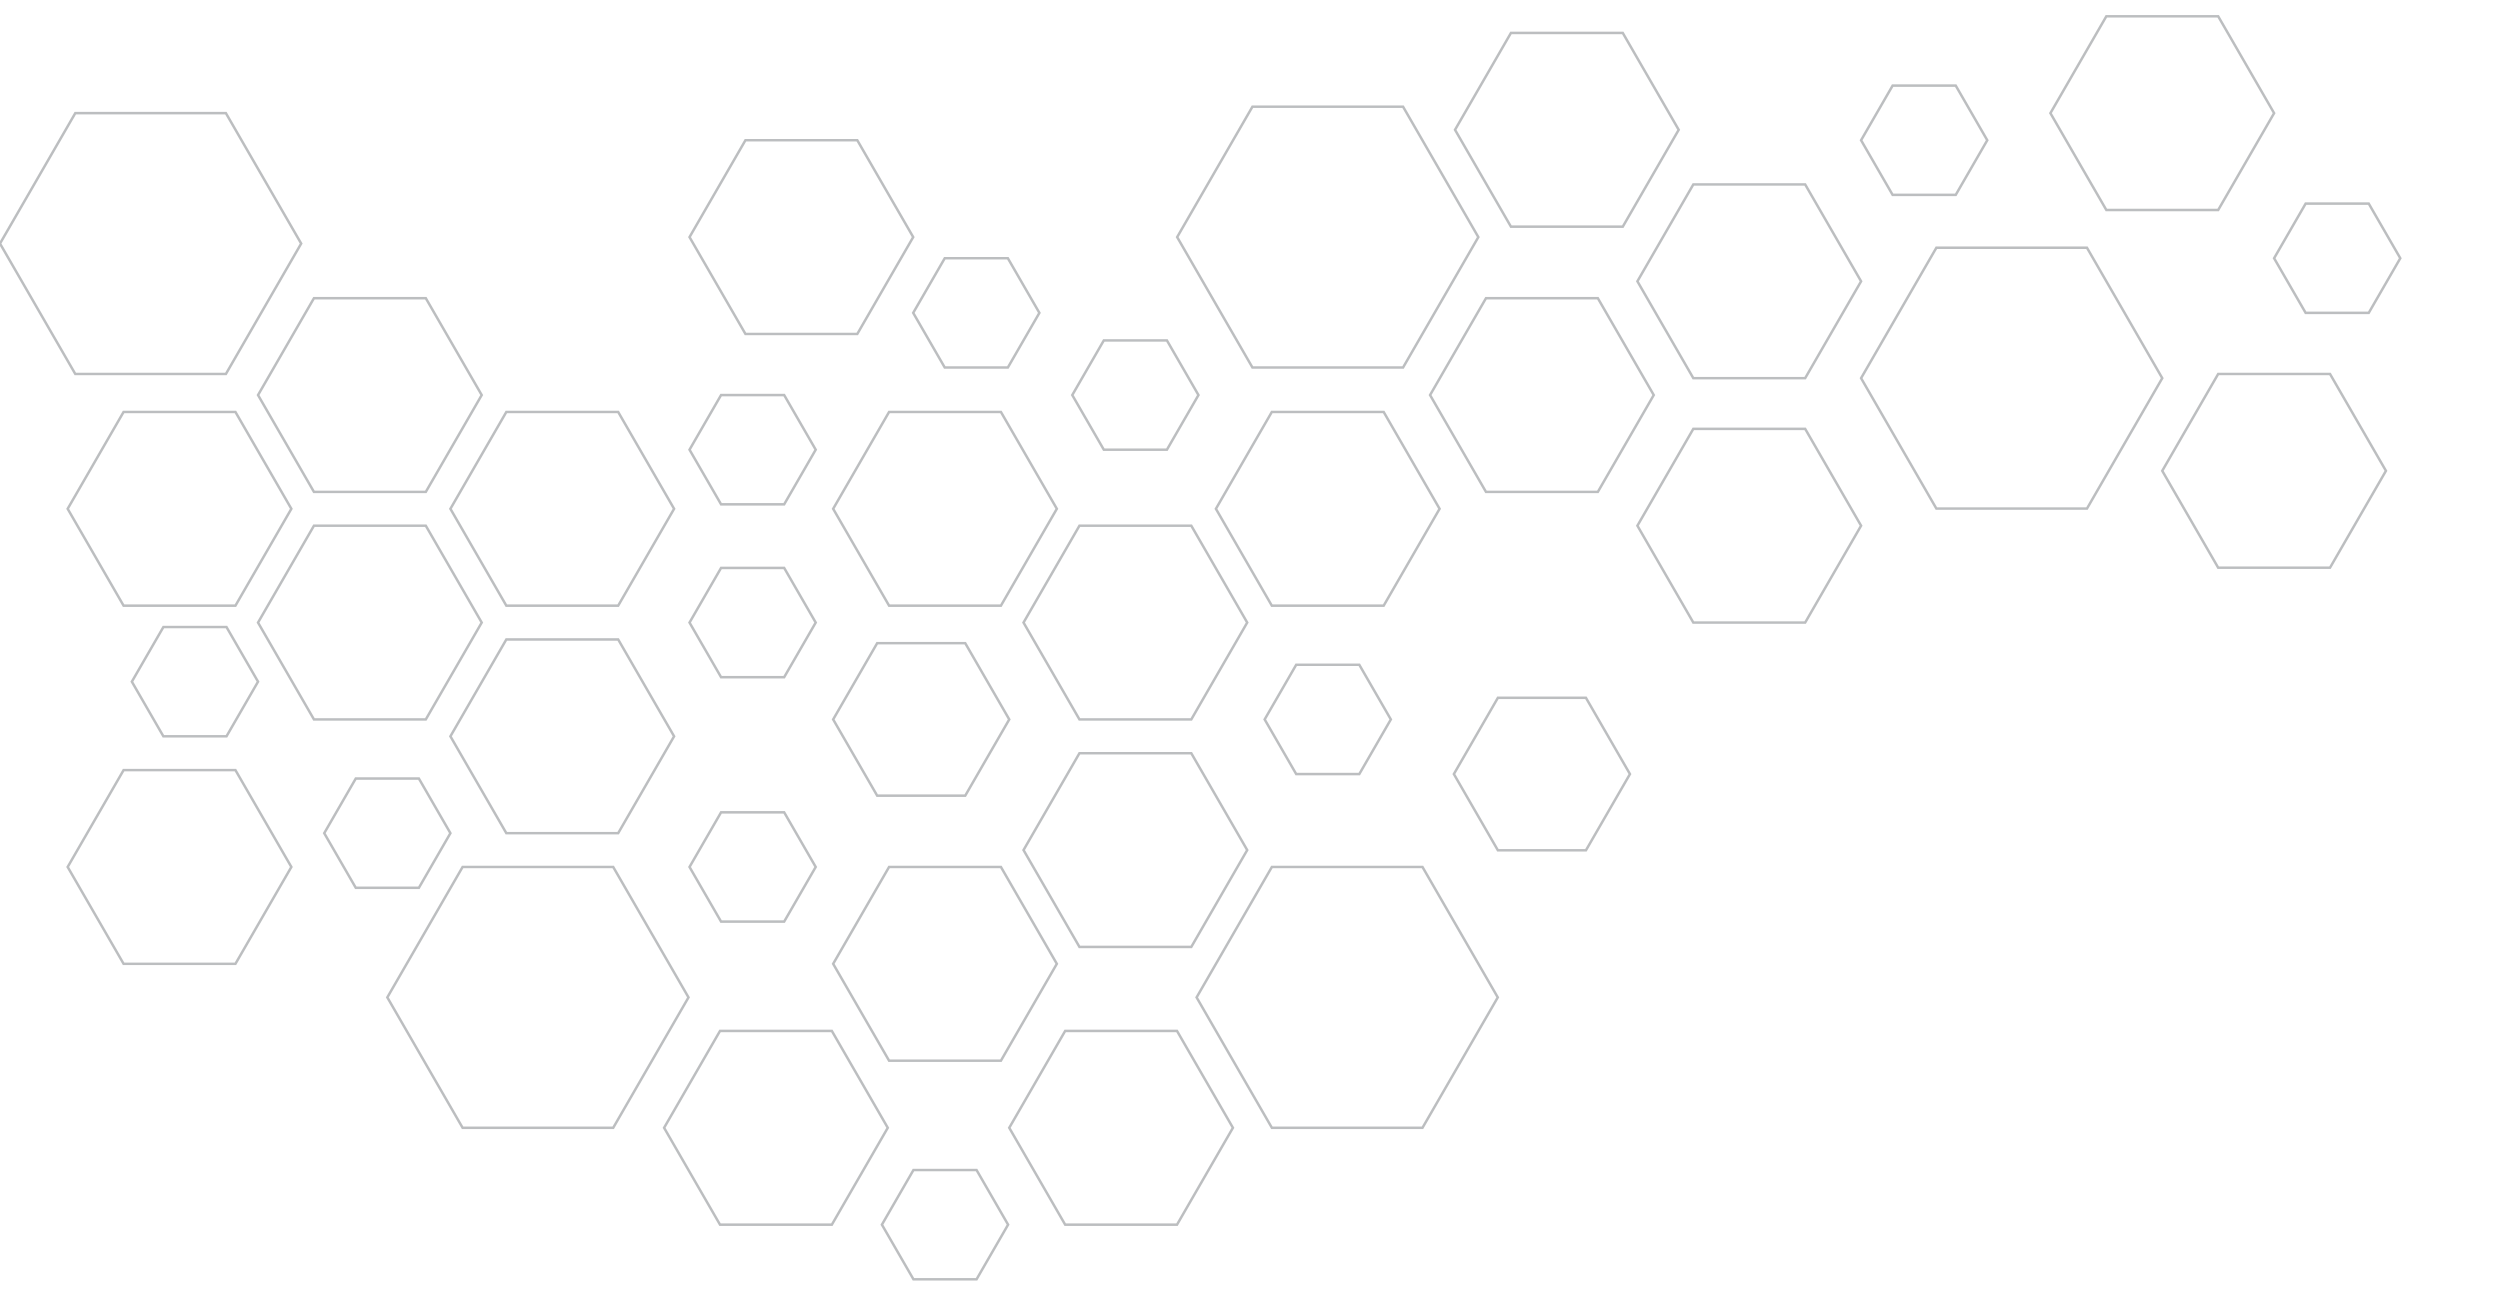 <?xml version="1.0" encoding="utf-8"?>
<!-- Generator: Adobe Illustrator 14.0.0, SVG Export Plug-In . SVG Version: 6.00 Build 43363)  -->
<!DOCTYPE svg PUBLIC "-//W3C//DTD SVG 1.1//EN" "http://www.w3.org/Graphics/SVG/1.1/DTD/svg11.dtd">
<svg version="1.1" xmlns="http://www.w3.org/2000/svg" xmlns:xlink="http://www.w3.org/1999/xlink" x="0px" y="0px" width="1000px"
	 height="522.052px" viewBox="0 0 1000 522.052" enable-background="new 0 0 1000 522.052" xml:space="preserve">
<g id="_x31_0_x__x_10" display="none">
	<g display="inline">
		<polygon fill="#FFFFFF" stroke="#000000" points="527.612,-145.651 555.222,-193.475 527.612,-241.297 472.39,-241.297 
			444.778,-193.475 472.39,-145.651 		"/>
		<polygon fill="#FFFFFF" stroke="#000000" points="560.39,-95.151 615.612,-95.151 643.222,-142.975 615.612,-190.797 
			560.39,-190.797 532.78,-142.975 		"/>
		<polygon fill="#FFFFFF" stroke="#000000" points="648.39,-44.651 703.612,-44.651 731.222,-92.475 703.612,-140.297 
			648.39,-140.297 620.78,-92.475 		"/>
		<polygon fill="#FFFFFF" stroke="#000000" points="736.39,5.849 791.612,5.849 819.222,-41.975 791.612,-89.797 736.39,-89.797 
			708.78,-41.975 		"/>
		<polygon fill="#FFFFFF" stroke="#000000" points="824.39,56.349 879.612,56.349 907.222,8.525 879.612,-39.297 824.39,-39.297 
			796.78,8.525 		"/>
		<polygon fill="#FFFFFF" stroke="#000000" points="912.39,106.849 967.612,106.849 995.222,59.025 967.612,11.203 912.39,11.203 
			884.78,59.025 		"/>
		<polygon fill="#FFFFFF" stroke="#000000" points="1000.39,157.349 1055.612,157.349 1083.222,109.525 1055.612,61.703 
			1000.39,61.703 972.78,109.525 		"/>
		<polygon fill="#FFFFFF" stroke="#000000" points="1088.39,207.849 1143.612,207.849 1171.222,160.025 1143.612,112.203 
			1088.39,112.203 1060.78,160.025 		"/>
		<polygon fill="#FFFFFF" stroke="#000000" points="1176.39,258.349 1231.612,258.349 1259.222,210.524 1231.612,162.702 
			1176.39,162.702 1148.78,210.524 		"/>
		<polygon fill="#FFFFFF" stroke="#000000" points="1319.612,213.202 1264.39,213.202 1236.78,261.024 1264.39,308.849 
			1319.612,308.849 1347.222,261.024 		"/>
		<polygon fill="#FFFFFF" stroke="#000000" points="439.61,-95.151 467.222,-142.975 439.61,-190.797 384.39,-190.797 
			356.778,-142.975 384.39,-95.151 		"/>
		<polygon fill="#FFFFFF" stroke="#000000" points="472.39,-140.297 444.778,-92.475 472.39,-44.651 527.612,-44.651 
			555.222,-92.475 527.612,-140.297 		"/>
		<polygon fill="#FFFFFF" stroke="#000000" points="560.39,-89.797 532.78,-41.975 560.39,5.849 615.612,5.849 643.222,-41.975 
			615.612,-89.797 		"/>
		<polygon fill="#FFFFFF" stroke="#000000" points="648.39,-39.297 620.78,8.525 648.39,56.349 703.612,56.349 731.222,8.525 
			703.612,-39.297 		"/>
		<polygon fill="#FFFFFF" stroke="#000000" points="736.39,11.203 708.78,59.025 736.39,106.849 791.612,106.849 819.222,59.025 
			791.612,11.203 		"/>
		<polygon fill="#FFFFFF" stroke="#000000" points="824.39,61.703 796.78,109.525 824.39,157.349 879.612,157.349 907.222,109.525 
			879.612,61.703 		"/>
		<polygon fill="#FFFFFF" stroke="#000000" points="912.39,112.203 884.78,160.025 912.39,207.849 967.612,207.849 995.222,160.025 
			967.612,112.203 		"/>
		<polygon fill="#FFFFFF" stroke="#000000" points="1055.612,258.349 1083.222,210.524 1055.612,162.702 1000.39,162.702 
			972.78,210.524 1000.39,258.349 		"/>
		<polygon fill="#FFFFFF" stroke="#000000" points="1143.612,308.849 1171.222,261.024 1143.612,213.202 1088.39,213.202 
			1060.78,261.024 1088.39,308.849 		"/>
		<polygon fill="#FFFFFF" stroke="#000000" points="1176.39,263.702 1148.78,311.524 1176.39,359.349 1231.612,359.349 
			1259.222,311.524 1231.612,263.702 		"/>
		<polygon fill="#FFFFFF" stroke="#000000" points="351.61,-44.651 379.222,-92.475 351.61,-140.297 296.39,-140.297 
			268.778,-92.475 296.39,-44.651 		"/>
		<polygon fill="#FFFFFF" stroke="#000000" points="384.39,-89.797 356.778,-41.975 384.39,5.849 439.61,5.849 467.222,-41.975 
			439.61,-89.797 		"/>
		<polygon fill="#FFFFFF" stroke="#000000" points="472.39,-39.297 444.778,8.525 472.39,56.349 527.612,56.349 555.222,8.525 
			527.612,-39.297 		"/>
		<polygon fill="#FFFFFF" stroke="#000000" points="560.39,11.203 532.78,59.025 560.39,106.849 615.612,106.849 643.222,59.025 
			615.612,11.203 		"/>
		<polygon fill="#FFFFFF" stroke="#000000" points="648.39,61.703 620.78,109.525 648.39,157.349 703.612,157.349 731.222,109.525 
			703.612,61.703 		"/>
		<polygon fill="#FFFFFF" stroke="#000000" points="736.39,112.203 708.78,160.025 736.39,207.849 791.612,207.849 819.222,160.025 
			791.612,112.203 		"/>
		<polygon fill="#FFFFFF" stroke="#000000" points="879.612,258.349 907.222,210.524 879.612,162.702 824.39,162.702 
			796.78,210.524 824.39,258.349 		"/>
		<polygon fill="#FFFFFF" stroke="#000000" points="967.612,308.849 995.222,261.024 967.612,213.202 912.39,213.202 
			884.78,261.024 912.39,308.849 		"/>
		<polygon fill="#FFFFFF" stroke="#000000" points="1055.612,359.349 1083.222,311.524 1055.612,263.702 1000.39,263.702 
			972.78,311.524 1000.39,359.349 		"/>
		<polygon fill="#FFFFFF" stroke="#000000" points="1088.39,314.202 1060.78,362.024 1088.39,409.849 1143.612,409.849 
			1171.222,362.024 1143.612,314.202 		"/>
		<polygon fill="#FFFFFF" stroke="#000000" points="263.61,5.849 291.222,-41.975 263.61,-89.797 208.39,-89.797 180.778,-41.975 
			208.39,5.849 		"/>
		<polygon fill="#FFFFFF" stroke="#000000" points="296.39,-39.297 268.778,8.525 296.39,56.349 351.61,56.349 379.222,8.525 
			351.61,-39.297 		"/>
		<polygon fill="#FFFFFF" stroke="#000000" points="384.39,11.203 356.778,59.025 384.39,106.849 439.61,106.849 467.222,59.025 
			439.61,11.203 		"/>
		<polygon fill="#FFFFFF" stroke="#000000" points="472.39,61.703 444.778,109.525 472.39,157.349 527.612,157.349 555.222,109.525 
			527.612,61.703 		"/>
		<polygon fill="#FFFFFF" stroke="#000000" points="560.39,112.203 532.78,160.025 560.39,207.849 615.612,207.849 643.222,160.025 
			615.612,112.203 		"/>
		<polygon fill="#FFFFFF" stroke="#000000" points="703.612,258.349 731.222,210.524 703.612,162.702 648.39,162.702 
			620.78,210.524 648.39,258.349 		"/>
		<polygon fill="#FFFFFF" stroke="#000000" points="791.612,308.849 819.222,261.024 791.612,213.202 736.39,213.202 
			708.78,261.024 736.39,308.849 		"/>
		<polygon fill="#FFFFFF" stroke="#000000" points="879.612,359.349 907.222,311.524 879.612,263.702 824.39,263.702 
			796.78,311.524 824.39,359.349 		"/>
		<polygon fill="#FFFFFF" stroke="#000000" points="967.612,409.849 995.222,362.024 967.612,314.202 912.39,314.202 
			884.78,362.024 912.39,409.849 		"/>
		<polygon fill="#FFFFFF" stroke="#000000" points="1000.39,364.702 972.78,412.524 1000.39,460.349 1055.612,460.349 
			1083.222,412.524 1055.612,364.702 		"/>
		<polygon fill="#FFFFFF" stroke="#000000" points="175.61,56.349 203.222,8.525 175.61,-39.297 120.39,-39.297 92.778,8.525 
			120.39,56.349 		"/>
		<polygon fill="#FFFFFF" stroke="#000000" points="208.39,11.203 180.778,59.025 208.39,106.849 263.61,106.849 291.222,59.025 
			263.61,11.203 		"/>
		<polygon fill="#FFFFFF" stroke="#000000" points="296.39,61.703 268.778,109.525 296.39,157.349 351.61,157.349 379.222,109.525 
			351.61,61.703 		"/>
		<polygon fill="#FFFFFF" stroke="#000000" points="384.39,112.203 356.778,160.025 384.39,207.849 439.61,207.849 467.222,160.025 
			439.61,112.203 		"/>
		<polygon fill="#FFFFFF" stroke="#000000" points="527.612,258.349 555.222,210.524 527.612,162.702 472.39,162.702 
			444.778,210.524 472.39,258.349 		"/>
		<polygon fill="#FFFFFF" stroke="#000000" points="615.612,308.849 643.222,261.024 615.612,213.202 560.39,213.202 
			532.78,261.024 560.39,308.849 		"/>
		<polygon fill="#FFFFFF" stroke="#000000" points="703.612,359.349 731.222,311.524 703.612,263.702 648.39,263.702 
			620.78,311.524 648.39,359.349 		"/>
		<polygon fill="#FFFFFF" stroke="#000000" points="791.612,409.849 819.222,362.024 791.612,314.202 736.39,314.202 
			708.78,362.024 736.39,409.849 		"/>
		<polygon fill="#FFFFFF" stroke="#000000" points="879.612,460.349 907.222,412.524 879.612,364.702 824.39,364.702 
			796.78,412.524 824.39,460.349 		"/>
		<polygon fill="#FFFFFF" stroke="#000000" points="912.39,415.202 884.78,463.024 912.39,510.849 967.612,510.849 995.222,463.024 
			967.612,415.202 		"/>
		<polygon fill="#FFFFFF" stroke="#000000" points="87.61,106.849 115.222,59.025 87.61,11.203 32.389,11.203 4.779,59.025 
			32.389,106.849 		"/>
		<polygon fill="#FFFFFF" stroke="#000000" points="120.39,61.703 92.778,109.525 120.39,157.349 175.61,157.349 203.222,109.525 
			175.61,61.703 		"/>
		<polygon fill="#FFFFFF" stroke="#000000" points="208.39,112.203 180.778,160.025 208.39,207.849 263.61,207.849 291.222,160.025 
			263.61,112.203 		"/>
		<polygon fill="#FFFFFF" stroke="#000000" points="296.39,162.702 268.778,210.524 296.39,258.349 351.61,258.349 379.222,210.524 
			351.61,162.702 		"/>
		<polygon fill="#FFFFFF" stroke="#000000" points="384.39,213.202 356.778,261.024 384.39,308.849 439.61,308.849 467.222,261.024 
			439.61,213.202 		"/>
		<polygon fill="#FFFFFF" stroke="#000000" points="527.612,359.349 555.222,311.524 527.612,263.702 472.39,263.702 
			444.778,311.524 472.39,359.349 		"/>
		<polygon fill="#FFFFFF" stroke="#000000" points="615.612,409.849 643.222,362.024 615.612,314.202 560.39,314.202 
			532.78,362.024 560.39,409.849 		"/>
		<polygon fill="#FFFFFF" stroke="#000000" points="703.612,460.349 731.222,412.524 703.612,364.702 648.39,364.702 
			620.78,412.524 648.39,460.349 		"/>
		<polygon fill="#FFFFFF" stroke="#000000" points="791.612,510.849 819.222,463.024 791.612,415.202 736.39,415.202 
			708.78,463.024 736.39,510.849 		"/>
		<polygon fill="#FFFFFF" stroke="#000000" points="824.39,465.702 796.78,513.524 824.39,561.349 879.612,561.349 907.222,513.524 
			879.612,465.702 		"/>
		<polygon fill="#FFFFFF" stroke="#000000" points="-0.389,157.349 27.221,109.525 -0.389,61.703 -55.611,61.703 -83.221,109.525 
			-55.611,157.349 		"/>
		<polygon fill="#FFFFFF" stroke="#000000" points="32.389,112.203 4.779,160.025 32.389,207.849 87.61,207.849 115.222,160.025 
			87.61,112.203 		"/>
		<polygon fill="#FFFFFF" stroke="#000000" points="120.39,162.702 92.778,210.524 120.39,258.349 175.61,258.349 203.222,210.524 
			175.61,162.702 		"/>
		<polygon fill="#FFFFFF" stroke="#000000" points="208.39,213.202 180.778,261.024 208.39,308.849 263.61,308.849 291.222,261.024 
			263.61,213.202 		"/>
		<polygon fill="#FFFFFF" stroke="#000000" points="351.61,359.349 379.222,311.524 351.61,263.702 296.39,263.702 268.778,311.524 
			296.39,359.349 		"/>
		<polygon fill="#FFFFFF" stroke="#000000" points="439.61,409.849 467.222,362.024 439.61,314.202 384.39,314.202 356.778,362.024 
			384.39,409.849 		"/>
		<polygon fill="#FFFFFF" stroke="#000000" points="527.612,460.349 555.222,412.524 527.612,364.702 472.39,364.702 
			444.778,412.524 472.39,460.349 		"/>
		<polygon fill="#FFFFFF" stroke="#000000" points="615.612,510.849 643.222,463.024 615.612,415.202 560.39,415.202 
			532.78,463.024 560.39,510.849 		"/>
		<polygon fill="#FFFFFF" stroke="#000000" points="703.612,561.349 731.222,513.524 703.612,465.702 648.39,465.702 
			620.78,513.524 648.39,561.349 		"/>
		<polygon fill="#FFFFFF" stroke="#000000" points="736.39,516.202 708.78,564.024 736.39,611.849 791.612,611.849 819.222,564.024 
			791.612,516.202 		"/>
		<polygon fill="#FFFFFF" stroke="#000000" points="-88.389,207.849 -60.779,160.025 -88.389,112.203 -143.611,112.203 
			-171.221,160.025 -143.611,207.849 		"/>
		<polygon fill="#FFFFFF" stroke="#000000" points="-55.611,162.702 -83.221,210.524 -55.611,258.349 -0.389,258.349 
			27.221,210.524 -0.389,162.702 		"/>
		<polygon fill="#FFFFFF" stroke="#000000" points="32.389,213.202 4.779,261.024 32.389,308.849 87.61,308.849 115.222,261.024 
			87.61,213.202 		"/>
		<polygon fill="#FFFFFF" stroke="#000000" points="175.61,359.349 203.222,311.524 175.61,263.702 120.39,263.702 92.778,311.524 
			120.39,359.349 		"/>
		<polygon fill="#FFFFFF" stroke="#000000" points="263.61,409.849 291.222,362.024 263.61,314.202 208.39,314.202 180.778,362.024 
			208.39,409.849 		"/>
		<polygon fill="#FFFFFF" stroke="#000000" points="351.61,460.349 379.222,412.524 351.61,364.702 296.39,364.702 268.778,412.524 
			296.39,460.349 		"/>
		<polygon fill="#FFFFFF" stroke="#000000" points="439.61,510.849 467.222,463.024 439.61,415.202 384.39,415.202 356.778,463.024 
			384.39,510.849 		"/>
		<polygon fill="#FFFFFF" stroke="#000000" points="527.612,561.349 555.222,513.524 527.612,465.702 472.39,465.702 
			444.778,513.524 472.39,561.349 		"/>
		<polygon fill="#FFFFFF" stroke="#000000" points="615.612,611.849 643.222,564.024 615.612,516.202 560.39,516.202 
			532.78,564.024 560.39,611.849 		"/>
		<polygon fill="#FFFFFF" stroke="#000000" points="648.39,566.702 620.78,614.524 648.39,662.349 703.612,662.349 731.222,614.524 
			703.612,566.702 		"/>
		<polygon fill="#FFFFFF" stroke="#000000" points="-176.389,258.349 -148.779,210.524 -176.389,162.702 -231.611,162.702 
			-259.221,210.524 -231.611,258.349 		"/>
		<polygon fill="#FFFFFF" stroke="#000000" points="-143.611,213.202 -171.221,261.024 -143.611,308.849 -88.389,308.849 
			-60.779,261.024 -88.389,213.202 		"/>
		<polygon fill="#FFFFFF" stroke="#000000" points="-0.389,359.349 27.221,311.524 -0.389,263.702 -55.611,263.702 -83.221,311.524 
			-55.611,359.349 		"/>
		<polygon fill="#FFFFFF" stroke="#000000" points="87.61,409.849 115.222,362.024 87.61,314.202 32.389,314.202 4.779,362.024 
			32.389,409.849 		"/>
		<polygon fill="#FFFFFF" stroke="#000000" points="175.61,460.349 203.222,412.524 175.61,364.702 120.39,364.702 92.778,412.524 
			120.39,460.349 		"/>
		<polygon fill="#FFFFFF" stroke="#000000" points="263.61,510.849 291.222,463.024 263.61,415.202 208.39,415.202 180.778,463.024 
			208.39,510.849 		"/>
		<polygon fill="#FFFFFF" stroke="#000000" points="351.61,561.349 379.222,513.524 351.61,465.702 296.39,465.702 268.778,513.524 
			296.39,561.349 		"/>
		<polygon fill="#FFFFFF" stroke="#000000" points="439.61,611.849 467.222,564.024 439.61,516.202 384.39,516.202 356.778,564.024 
			384.39,611.849 		"/>
		<polygon fill="#FFFFFF" stroke="#000000" points="527.612,662.349 555.222,614.524 527.612,566.702 472.39,566.702 
			444.778,614.524 472.39,662.349 		"/>
		<polygon fill="#FFFFFF" stroke="#000000" points="560.39,617.202 532.78,665.024 560.39,712.849 615.612,712.849 643.222,665.024 
			615.612,617.202 		"/>
		<polygon fill="#FFFFFF" stroke="#000000" points="-264.389,213.202 -319.611,213.202 -347.221,261.024 -319.611,308.849 
			-264.389,308.849 -236.779,261.024 		"/>
		<polygon fill="#FFFFFF" stroke="#000000" points="-176.389,263.702 -231.611,263.702 -259.221,311.524 -231.611,359.349 
			-176.389,359.349 -148.779,311.524 		"/>
		<polygon fill="#FFFFFF" stroke="#000000" points="-88.389,314.202 -143.611,314.202 -171.221,362.024 -143.611,409.849 
			-88.389,409.849 -60.779,362.024 		"/>
		<polygon fill="#FFFFFF" stroke="#000000" points="-0.389,364.702 -55.611,364.702 -83.221,412.524 -55.611,460.349 
			-0.389,460.349 27.221,412.524 		"/>
		<polygon fill="#FFFFFF" stroke="#000000" points="87.61,415.202 32.389,415.202 4.779,463.024 32.389,510.849 87.61,510.849 
			115.222,463.024 		"/>
		<polygon fill="#FFFFFF" stroke="#000000" points="175.61,465.702 120.39,465.702 92.778,513.524 120.39,561.349 175.61,561.349 
			203.222,513.524 		"/>
		<polygon fill="#FFFFFF" stroke="#000000" points="263.61,516.202 208.39,516.202 180.778,564.024 208.39,611.849 263.61,611.849 
			291.222,564.024 		"/>
		<polygon fill="#FFFFFF" stroke="#000000" points="351.61,566.702 296.39,566.702 268.778,614.524 296.39,662.349 351.61,662.349 
			379.222,614.524 		"/>
		<polygon fill="#FFFFFF" stroke="#000000" points="439.61,617.202 384.39,617.202 356.778,665.024 384.39,712.849 439.61,712.849 
			467.222,665.024 		"/>
		<polygon fill="#FFFFFF" stroke="#000000" points="472.39,667.702 444.778,715.524 472.39,763.349 527.612,763.349 
			555.222,715.524 527.612,667.702 		"/>
	</g>
</g>
<g id="圖層_3" display="none">
	<polygon display="inline" fill="#FFFFFF" stroke="#000000" points="62.266,63.434 43.955,31.717 62.266,0 98.89,0 117.202,31.717 
		98.89,63.434 	"/>
	<polygon display="inline" fill="#FFFFFF" stroke="#000000" points="62.266,137.934 43.955,106.217 62.266,74.5 98.89,74.5 
		117.202,106.217 98.89,137.934 	"/>
	<polygon display="inline" fill="#FFFFFF" stroke="#000000" points="62.266,212.434 43.955,180.717 62.266,149 98.89,149 
		117.202,180.717 98.89,212.434 	"/>
	<polygon display="inline" fill="#FFFFFF" stroke="#000000" points="62.266,286.934 43.955,255.217 62.266,223.5 98.89,223.5 
		117.202,255.217 98.89,286.934 	"/>
	<polygon display="inline" fill="#FFFFFF" stroke="#000000" points="62.266,361.434 43.955,329.717 62.266,298 98.89,298 
		117.202,329.717 98.89,361.434 	"/>
	<polygon display="inline" fill="#FFFFFF" stroke="#000000" points="62.266,435.934 43.955,404.217 62.266,372.5 98.89,372.5 
		117.202,404.217 98.89,435.934 	"/>
	<polygon display="inline" fill="#FFFFFF" stroke="#000000" points="62.266,510.434 43.955,478.717 62.266,447 98.89,447 
		117.202,478.717 98.89,510.434 	"/>
	<polygon display="inline" fill="#FFFFFF" stroke="#000000" points="62.266,584.934 43.955,553.217 62.266,521.5 98.89,521.5 
		117.202,553.217 98.89,584.934 	"/>
	<polygon display="inline" fill="#FFFFFF" stroke="#000000" points="62.266,659.434 43.955,627.717 62.266,596 98.89,596 
		117.202,627.717 98.89,659.434 	"/>
	<polygon display="inline" fill="#FFFFFF" stroke="#000000" points="62.266,733.934 43.955,702.217 62.266,670.5 98.89,670.5 
		117.202,702.217 98.89,733.934 	"/>
	<polygon display="inline" fill="#FFFFFF" stroke="#000000" points="62.266,137.934 43.955,106.217 62.266,74.5 98.89,74.5 
		117.202,106.217 98.89,137.934 	"/>
	<polygon display="inline" fill="#FFFFFF" stroke="#000000" points="125.263,100.683 106.951,68.966 125.263,37.25 161.887,37.25 
		180.198,68.966 161.887,100.683 	"/>
	<polygon display="inline" fill="#FFFFFF" stroke="#000000" points="125.263,175.183 106.951,143.466 125.263,111.75 
		161.887,111.75 180.198,143.466 161.887,175.183 	"/>
	<polygon display="inline" fill="#FFFFFF" stroke="#000000" points="125.263,249.683 106.951,217.966 125.263,186.25 
		161.887,186.25 180.198,217.966 161.887,249.683 	"/>
	<polygon display="inline" fill="#FFFFFF" stroke="#000000" points="125.263,324.183 106.951,292.466 125.263,260.749 
		161.887,260.749 180.198,292.466 161.887,324.183 	"/>
	<polygon display="inline" fill="#FFFFFF" stroke="#000000" points="125.263,398.683 106.951,366.966 125.263,335.249 
		161.887,335.249 180.198,366.966 161.887,398.683 	"/>
	<polygon display="inline" fill="#FFFFFF" stroke="#000000" points="125.263,473.183 106.951,441.466 125.263,409.749 
		161.887,409.749 180.198,441.466 161.887,473.183 	"/>
	<polygon display="inline" fill="#FFFFFF" stroke="#000000" points="125.263,547.683 106.951,515.966 125.263,484.249 
		161.887,484.249 180.198,515.966 161.887,547.683 	"/>
	<polygon display="inline" fill="#FFFFFF" stroke="#000000" points="125.263,622.183 106.951,590.466 125.263,558.749 
		161.887,558.749 180.198,590.466 161.887,622.183 	"/>
	<polygon display="inline" fill="#FFFFFF" stroke="#000000" points="125.263,696.683 106.951,664.966 125.263,633.249 
		161.887,633.249 180.198,664.966 161.887,696.683 	"/>
	<polygon display="inline" fill="#FFFFFF" stroke="#000000" points="125.263,771.183 106.951,739.466 125.263,707.749 
		161.887,707.749 180.198,739.466 161.887,771.183 	"/>
	<polygon display="inline" fill="#FFFFFF" stroke="#000000" points="125.263,175.183 106.951,143.466 125.263,111.75 
		161.887,111.75 180.198,143.466 161.887,175.183 	"/>
	<polygon display="inline" fill="#FFFFFF" stroke="#000000" points="125.263,100.684 106.951,68.967 125.263,37.25 161.887,37.25 
		180.198,68.967 161.887,100.684 	"/>
	<polygon display="inline" fill="#FFFFFF" stroke="#000000" points="125.263,175.184 106.951,143.467 125.263,111.75 
		161.887,111.75 180.198,143.467 161.887,175.184 	"/>
	<polygon display="inline" fill="#FFFFFF" stroke="#000000" points="125.263,249.683 106.951,217.967 125.263,186.25 
		161.887,186.25 180.198,217.967 161.887,249.683 	"/>
	<polygon display="inline" fill="#FFFFFF" stroke="#000000" points="125.263,324.183 106.951,292.466 125.263,260.749 
		161.887,260.749 180.198,292.466 161.887,324.183 	"/>
	<polygon display="inline" fill="#FFFFFF" stroke="#000000" points="125.263,398.683 106.951,366.966 125.263,335.249 
		161.887,335.249 180.198,366.966 161.887,398.683 	"/>
	<polygon display="inline" fill="#FFFFFF" stroke="#000000" points="125.263,473.183 106.951,441.466 125.263,409.749 
		161.887,409.749 180.198,441.466 161.887,473.183 	"/>
	<polygon display="inline" fill="#FFFFFF" stroke="#000000" points="125.263,547.683 106.951,515.966 125.263,484.249 
		161.887,484.249 180.198,515.966 161.887,547.683 	"/>
	<polygon display="inline" fill="#FFFFFF" stroke="#000000" points="125.263,622.183 106.951,590.466 125.263,558.749 
		161.887,558.749 180.198,590.466 161.887,622.183 	"/>
	<polygon display="inline" fill="#FFFFFF" stroke="#000000" points="125.263,696.683 106.951,664.966 125.263,633.249 
		161.887,633.249 180.198,664.966 161.887,696.683 	"/>
	<polygon display="inline" fill="#FFFFFF" stroke="#000000" points="125.263,771.183 106.951,739.466 125.263,707.749 
		161.887,707.749 180.198,739.466 161.887,771.183 	"/>
	<polygon display="inline" fill="#FFFFFF" stroke="#000000" points="125.263,175.184 106.951,143.467 125.263,111.75 
		161.887,111.75 180.198,143.467 161.887,175.184 	"/>
	<polygon display="inline" fill="#FFFFFF" stroke="#000000" points="187.6,63.434 169.288,31.717 187.6,0 224.224,0 242.535,31.717 
		224.224,63.434 	"/>
	<polygon display="inline" fill="#FFFFFF" stroke="#000000" points="187.6,137.934 169.288,106.217 187.6,74.5 224.224,74.5 
		242.535,106.217 224.224,137.934 	"/>
	<polygon display="inline" fill="#FFFFFF" stroke="#000000" points="187.6,212.434 169.288,180.717 187.6,149 224.224,149 
		242.535,180.717 224.224,212.434 	"/>
	<polygon display="inline" fill="#FFFFFF" stroke="#000000" points="187.6,286.934 169.288,255.217 187.6,223.5 224.224,223.5 
		242.535,255.217 224.224,286.934 	"/>
	<polygon display="inline" fill="#FFFFFF" stroke="#000000" points="187.6,361.434 169.288,329.717 187.6,298 224.224,298 
		242.535,329.717 224.224,361.434 	"/>
	<polygon display="inline" fill="#FFFFFF" stroke="#000000" points="187.6,435.934 169.288,404.217 187.6,372.5 224.224,372.5 
		242.535,404.217 224.224,435.934 	"/>
	<polygon display="inline" fill="#FFFFFF" stroke="#000000" points="187.6,510.434 169.288,478.717 187.6,447 224.224,447 
		242.535,478.717 224.224,510.434 	"/>
	<polygon display="inline" fill="#FFFFFF" stroke="#000000" points="187.6,584.934 169.288,553.217 187.6,521.5 224.224,521.5 
		242.535,553.217 224.224,584.934 	"/>
	<polygon display="inline" fill="#FFFFFF" stroke="#000000" points="187.6,659.434 169.288,627.717 187.6,596 224.224,596 
		242.535,627.717 224.224,659.434 	"/>
	<polygon display="inline" fill="#FFFFFF" stroke="#000000" points="187.6,733.934 169.288,702.217 187.6,670.5 224.224,670.5 
		242.535,702.217 224.224,733.934 	"/>
	<polygon display="inline" fill="#FFFFFF" stroke="#000000" points="187.6,137.934 169.288,106.217 187.6,74.5 224.224,74.5 
		242.535,106.217 224.224,137.934 	"/>
	<polygon display="inline" fill="#FFFFFF" stroke="#000000" points="250.596,100.683 232.285,68.966 250.596,37.25 287.22,37.25 
		305.532,68.966 287.22,100.683 	"/>
	<polygon display="inline" fill="#FFFFFF" stroke="#000000" points="250.596,175.183 232.285,143.466 250.596,111.75 287.22,111.75 
		305.532,143.466 287.22,175.183 	"/>
	<polygon display="inline" fill="#FFFFFF" stroke="#000000" points="250.596,249.683 232.285,217.966 250.596,186.25 287.22,186.25 
		305.532,217.966 287.22,249.683 	"/>
	<polygon display="inline" fill="#FFFFFF" stroke="#000000" points="250.596,324.183 232.285,292.466 250.596,260.749 
		287.22,260.749 305.532,292.466 287.22,324.183 	"/>
	<polygon display="inline" fill="#FFFFFF" stroke="#000000" points="250.596,398.683 232.285,366.966 250.596,335.249 
		287.22,335.249 305.532,366.966 287.22,398.683 	"/>
	<polygon display="inline" fill="#FFFFFF" stroke="#000000" points="250.596,473.183 232.285,441.466 250.596,409.749 
		287.22,409.749 305.532,441.466 287.22,473.183 	"/>
	<polygon display="inline" fill="#FFFFFF" stroke="#000000" points="250.596,547.683 232.285,515.966 250.596,484.249 
		287.22,484.249 305.532,515.966 287.22,547.683 	"/>
	<polygon display="inline" fill="#FFFFFF" stroke="#000000" points="250.596,622.183 232.285,590.466 250.596,558.749 
		287.22,558.749 305.532,590.466 287.22,622.183 	"/>
	<polygon display="inline" fill="#FFFFFF" stroke="#000000" points="250.596,696.683 232.285,664.966 250.596,633.249 
		287.22,633.249 305.532,664.966 287.22,696.683 	"/>
	<polygon display="inline" fill="#FFFFFF" stroke="#000000" points="250.596,771.183 232.285,739.466 250.596,707.749 
		287.22,707.749 305.532,739.466 287.22,771.183 	"/>
	<polygon display="inline" fill="#FFFFFF" stroke="#000000" points="250.596,175.183 232.285,143.466 250.596,111.75 287.22,111.75 
		305.532,143.466 287.22,175.183 	"/>
	<polygon display="inline" fill="#FFFFFF" stroke="#000000" points="250.596,100.684 232.285,68.967 250.596,37.25 287.22,37.25 
		305.532,68.967 287.22,100.684 	"/>
	<polygon display="inline" fill="#FFFFFF" stroke="#000000" points="250.596,175.184 232.285,143.467 250.596,111.75 287.22,111.75 
		305.532,143.467 287.22,175.184 	"/>
	<polygon display="inline" fill="#FFFFFF" stroke="#000000" points="250.596,249.683 232.285,217.967 250.596,186.25 287.22,186.25 
		305.532,217.967 287.22,249.683 	"/>
	<polygon display="inline" fill="#FFFFFF" stroke="#000000" points="250.596,324.183 232.285,292.466 250.596,260.749 
		287.22,260.749 305.532,292.466 287.22,324.183 	"/>
	<polygon display="inline" fill="#FFFFFF" stroke="#000000" points="250.596,398.683 232.285,366.966 250.596,335.249 
		287.22,335.249 305.532,366.966 287.22,398.683 	"/>
	<polygon display="inline" fill="#FFFFFF" stroke="#000000" points="250.596,473.183 232.285,441.466 250.596,409.749 
		287.22,409.749 305.532,441.466 287.22,473.183 	"/>
	<polygon display="inline" fill="#FFFFFF" stroke="#000000" points="250.596,547.683 232.285,515.966 250.596,484.249 
		287.22,484.249 305.532,515.966 287.22,547.683 	"/>
	<polygon display="inline" fill="#FFFFFF" stroke="#000000" points="250.596,622.183 232.285,590.466 250.596,558.749 
		287.22,558.749 305.532,590.466 287.22,622.183 	"/>
	<polygon display="inline" fill="#FFFFFF" stroke="#000000" points="250.596,696.683 232.285,664.966 250.596,633.249 
		287.22,633.249 305.532,664.966 287.22,696.683 	"/>
	<polygon display="inline" fill="#FFFFFF" stroke="#000000" points="250.596,771.183 232.285,739.466 250.596,707.749 
		287.22,707.749 305.532,739.466 287.22,771.183 	"/>
	<polygon display="inline" fill="#FFFFFF" stroke="#000000" points="250.596,175.184 232.285,143.467 250.596,111.75 287.22,111.75 
		305.532,143.467 287.22,175.184 	"/>
	<polygon display="inline" fill="#FFFFFF" stroke="#000000" points="312.933,63.434 294.622,31.717 312.933,0 349.557,0 
		367.869,31.717 349.557,63.434 	"/>
	<polygon display="inline" fill="#FFFFFF" stroke="#000000" points="312.933,137.934 294.622,106.217 312.933,74.5 349.557,74.5 
		367.869,106.217 349.557,137.934 	"/>
	<polygon display="inline" fill="#FFFFFF" stroke="#000000" points="312.933,212.434 294.622,180.717 312.933,149 349.557,149 
		367.869,180.717 349.557,212.434 	"/>
	<polygon display="inline" fill="#FFFFFF" stroke="#000000" points="312.933,286.934 294.622,255.217 312.933,223.5 349.557,223.5 
		367.869,255.217 349.557,286.934 	"/>
	<polygon display="inline" fill="#FFFFFF" stroke="#000000" points="312.933,361.434 294.622,329.717 312.933,298 349.557,298 
		367.869,329.717 349.557,361.434 	"/>
	<polygon display="inline" fill="#FFFFFF" stroke="#000000" points="312.933,435.934 294.622,404.217 312.933,372.5 349.557,372.5 
		367.869,404.217 349.557,435.934 	"/>
	<polygon display="inline" fill="#FFFFFF" stroke="#000000" points="312.933,510.434 294.622,478.717 312.933,447 349.557,447 
		367.869,478.717 349.557,510.434 	"/>
	<polygon display="inline" fill="#FFFFFF" stroke="#000000" points="312.933,584.934 294.622,553.217 312.933,521.5 349.557,521.5 
		367.869,553.217 349.557,584.934 	"/>
	<polygon display="inline" fill="#FFFFFF" stroke="#000000" points="312.933,659.434 294.622,627.717 312.933,596 349.557,596 
		367.869,627.717 349.557,659.434 	"/>
	<polygon display="inline" fill="#FFFFFF" stroke="#000000" points="312.933,733.934 294.622,702.217 312.933,670.5 349.557,670.5 
		367.869,702.217 349.557,733.934 	"/>
	<polygon display="inline" fill="#FFFFFF" stroke="#000000" points="312.933,137.934 294.622,106.217 312.933,74.5 349.557,74.5 
		367.869,106.217 349.557,137.934 	"/>
	<polygon display="inline" fill="#FFFFFF" stroke="#000000" points="375.93,100.683 357.618,68.966 375.93,37.25 412.554,37.25 
		430.865,68.966 412.554,100.683 	"/>
	<polygon display="inline" fill="#FFFFFF" stroke="#000000" points="375.93,175.183 357.618,143.466 375.93,111.75 412.554,111.75 
		430.865,143.466 412.554,175.183 	"/>
	<polygon display="inline" fill="#FFFFFF" stroke="#000000" points="375.93,249.683 357.618,217.966 375.93,186.25 412.554,186.25 
		430.865,217.966 412.554,249.683 	"/>
	<polygon display="inline" fill="#FFFFFF" stroke="#000000" points="375.93,324.183 357.618,292.466 375.93,260.749 
		412.554,260.749 430.865,292.466 412.554,324.183 	"/>
	<polygon display="inline" fill="#FFFFFF" stroke="#000000" points="375.93,398.683 357.618,366.966 375.93,335.249 
		412.554,335.249 430.865,366.966 412.554,398.683 	"/>
	<polygon display="inline" fill="#FFFFFF" stroke="#000000" points="375.93,473.183 357.618,441.466 375.93,409.749 
		412.554,409.749 430.865,441.466 412.554,473.183 	"/>
	<polygon display="inline" fill="#FFFFFF" stroke="#000000" points="375.93,547.683 357.618,515.966 375.93,484.249 
		412.554,484.249 430.865,515.966 412.554,547.683 	"/>
	<polygon display="inline" fill="#FFFFFF" stroke="#000000" points="375.93,622.183 357.618,590.466 375.93,558.749 
		412.554,558.749 430.865,590.466 412.554,622.183 	"/>
	<polygon display="inline" fill="#FFFFFF" stroke="#000000" points="375.93,696.683 357.618,664.966 375.93,633.249 
		412.554,633.249 430.865,664.966 412.554,696.683 	"/>
	<polygon display="inline" fill="#FFFFFF" stroke="#000000" points="375.93,771.183 357.618,739.466 375.93,707.749 
		412.554,707.749 430.865,739.466 412.554,771.183 	"/>
	<polygon display="inline" fill="#FFFFFF" stroke="#000000" points="375.93,175.183 357.618,143.466 375.93,111.75 412.554,111.75 
		430.865,143.466 412.554,175.183 	"/>
	<polygon display="inline" fill="#FFFFFF" stroke="#000000" points="375.93,100.684 357.618,68.967 375.93,37.25 412.554,37.25 
		430.865,68.967 412.554,100.684 	"/>
	<polygon display="inline" fill="#FFFFFF" stroke="#000000" points="375.93,175.184 357.618,143.467 375.93,111.75 412.554,111.75 
		430.865,143.467 412.554,175.184 	"/>
	<polygon display="inline" fill="#FFFFFF" stroke="#000000" points="375.93,249.683 357.618,217.967 375.93,186.25 412.554,186.25 
		430.865,217.967 412.554,249.683 	"/>
	<polygon display="inline" fill="#FFFFFF" stroke="#000000" points="375.93,324.183 357.618,292.466 375.93,260.749 
		412.554,260.749 430.865,292.466 412.554,324.183 	"/>
	<polygon display="inline" fill="#FFFFFF" stroke="#000000" points="375.93,398.683 357.618,366.966 375.93,335.249 
		412.554,335.249 430.865,366.966 412.554,398.683 	"/>
	<polygon display="inline" fill="#FFFFFF" stroke="#000000" points="375.93,473.183 357.618,441.466 375.93,409.749 
		412.554,409.749 430.865,441.466 412.554,473.183 	"/>
	<polygon display="inline" fill="#FFFFFF" stroke="#000000" points="375.93,547.683 357.618,515.966 375.93,484.249 
		412.554,484.249 430.865,515.966 412.554,547.683 	"/>
	<polygon display="inline" fill="#FFFFFF" stroke="#000000" points="375.93,622.183 357.618,590.466 375.93,558.749 
		412.554,558.749 430.865,590.466 412.554,622.183 	"/>
	<polygon display="inline" fill="#FFFFFF" stroke="#000000" points="375.93,696.683 357.618,664.966 375.93,633.249 
		412.554,633.249 430.865,664.966 412.554,696.683 	"/>
	<polygon display="inline" fill="#FFFFFF" stroke="#000000" points="375.93,771.183 357.618,739.466 375.93,707.749 
		412.554,707.749 430.865,739.466 412.554,771.183 	"/>
	<polygon display="inline" fill="#FFFFFF" stroke="#000000" points="375.93,175.184 357.618,143.467 375.93,111.75 412.554,111.75 
		430.865,143.467 412.554,175.184 	"/>
	<polygon display="inline" fill="#FFFFFF" stroke="#000000" points="438.267,63.434 419.955,31.717 438.267,0 474.891,0 
		493.202,31.717 474.891,63.434 	"/>
	<polygon display="inline" fill="#FFFFFF" stroke="#000000" points="438.267,137.934 419.955,106.217 438.267,74.5 474.891,74.5 
		493.202,106.217 474.891,137.934 	"/>
	<polygon display="inline" fill="#FFFFFF" stroke="#000000" points="438.267,212.434 419.955,180.717 438.267,149 474.891,149 
		493.202,180.717 474.891,212.434 	"/>
	<polygon display="inline" fill="#FFFFFF" stroke="#000000" points="438.267,286.934 419.955,255.217 438.267,223.5 474.891,223.5 
		493.202,255.217 474.891,286.934 	"/>
	<polygon display="inline" fill="#FFFFFF" stroke="#000000" points="438.267,361.434 419.955,329.717 438.267,298 474.891,298 
		493.202,329.717 474.891,361.434 	"/>
	<polygon display="inline" fill="#FFFFFF" stroke="#000000" points="438.267,435.934 419.955,404.217 438.267,372.5 474.891,372.5 
		493.202,404.217 474.891,435.934 	"/>
	<polygon display="inline" fill="#FFFFFF" stroke="#000000" points="438.267,510.434 419.955,478.717 438.267,447 474.891,447 
		493.202,478.717 474.891,510.434 	"/>
	<polygon display="inline" fill="#FFFFFF" stroke="#000000" points="438.267,584.934 419.955,553.217 438.267,521.5 474.891,521.5 
		493.202,553.217 474.891,584.934 	"/>
	<polygon display="inline" fill="#FFFFFF" stroke="#000000" points="438.267,659.434 419.955,627.717 438.267,596 474.891,596 
		493.202,627.717 474.891,659.434 	"/>
	<polygon display="inline" fill="#FFFFFF" stroke="#000000" points="438.267,733.934 419.955,702.217 438.267,670.5 474.891,670.5 
		493.202,702.217 474.891,733.934 	"/>
	<polygon display="inline" fill="#FFFFFF" stroke="#000000" points="438.267,137.934 419.955,106.217 438.267,74.5 474.891,74.5 
		493.202,106.217 474.891,137.934 	"/>
	<polygon display="inline" fill="#FFFFFF" stroke="#000000" points="501.263,100.683 482.952,68.966 501.263,37.25 537.888,37.25 
		556.198,68.966 537.888,100.683 	"/>
	<polygon display="inline" fill="#FFFFFF" stroke="#000000" points="501.263,175.183 482.952,143.466 501.263,111.75 
		537.888,111.75 556.198,143.466 537.888,175.183 	"/>
	<polygon display="inline" fill="#FFFFFF" stroke="#000000" points="501.263,249.683 482.952,217.966 501.263,186.25 
		537.888,186.25 556.198,217.966 537.888,249.683 	"/>
	<polygon display="inline" fill="#FFFFFF" stroke="#000000" points="501.263,324.183 482.952,292.466 501.263,260.749 
		537.888,260.749 556.198,292.466 537.888,324.183 	"/>
	<polygon display="inline" fill="#FFFFFF" stroke="#000000" points="501.263,398.683 482.952,366.966 501.263,335.249 
		537.888,335.249 556.198,366.966 537.888,398.683 	"/>
	<polygon display="inline" fill="#FFFFFF" stroke="#000000" points="501.263,473.183 482.952,441.466 501.263,409.749 
		537.888,409.749 556.198,441.466 537.888,473.183 	"/>
	<polygon display="inline" fill="#FFFFFF" stroke="#000000" points="501.263,547.683 482.952,515.966 501.263,484.249 
		537.888,484.249 556.198,515.966 537.888,547.683 	"/>
	<polygon display="inline" fill="#FFFFFF" stroke="#000000" points="501.263,622.183 482.952,590.466 501.263,558.749 
		537.888,558.749 556.198,590.466 537.888,622.183 	"/>
	<polygon display="inline" fill="#FFFFFF" stroke="#000000" points="501.263,696.683 482.952,664.966 501.263,633.249 
		537.888,633.249 556.198,664.966 537.888,696.683 	"/>
	<polygon display="inline" fill="#FFFFFF" stroke="#000000" points="501.263,771.183 482.952,739.466 501.263,707.749 
		537.888,707.749 556.198,739.466 537.888,771.183 	"/>
	<polygon display="inline" fill="#FFFFFF" stroke="#000000" points="501.263,175.183 482.952,143.466 501.263,111.75 
		537.888,111.75 556.198,143.466 537.888,175.183 	"/>
	<polygon display="inline" fill="#FFFFFF" stroke="#000000" points="501.263,100.684 482.952,68.967 501.263,37.25 537.888,37.25 
		556.198,68.967 537.888,100.684 	"/>
	<polygon display="inline" fill="#FFFFFF" stroke="#000000" points="501.263,175.184 482.952,143.467 501.263,111.75 
		537.888,111.75 556.198,143.467 537.888,175.184 	"/>
	<polygon display="inline" fill="#FFFFFF" stroke="#000000" points="501.263,249.683 482.952,217.967 501.263,186.25 
		537.888,186.25 556.198,217.967 537.888,249.683 	"/>
	<polygon display="inline" fill="#FFFFFF" stroke="#000000" points="501.263,324.183 482.952,292.466 501.263,260.749 
		537.888,260.749 556.198,292.466 537.888,324.183 	"/>
	<polygon display="inline" fill="#FFFFFF" stroke="#000000" points="501.263,398.683 482.952,366.966 501.263,335.249 
		537.888,335.249 556.198,366.966 537.888,398.683 	"/>
	<polygon display="inline" fill="#FFFFFF" stroke="#000000" points="501.263,473.183 482.952,441.466 501.263,409.749 
		537.888,409.749 556.198,441.466 537.888,473.183 	"/>
	<polygon display="inline" fill="#FFFFFF" stroke="#000000" points="501.263,547.683 482.952,515.966 501.263,484.249 
		537.888,484.249 556.198,515.966 537.888,547.683 	"/>
	<polygon display="inline" fill="#FFFFFF" stroke="#000000" points="501.263,622.183 482.952,590.466 501.263,558.749 
		537.888,558.749 556.198,590.466 537.888,622.183 	"/>
	<polygon display="inline" fill="#FFFFFF" stroke="#000000" points="501.263,696.683 482.952,664.966 501.263,633.249 
		537.888,633.249 556.198,664.966 537.888,696.683 	"/>
	<polygon display="inline" fill="#FFFFFF" stroke="#000000" points="501.263,771.183 482.952,739.466 501.263,707.749 
		537.888,707.749 556.198,739.466 537.888,771.183 	"/>
	<polygon display="inline" fill="#FFFFFF" stroke="#000000" points="501.263,175.184 482.952,143.467 501.263,111.75 
		537.888,111.75 556.198,143.467 537.888,175.184 	"/>
	<polygon display="inline" fill="#FFFFFF" stroke="#000000" points="563.601,63.434 545.288,31.717 563.601,0 600.224,0 
		618.536,31.717 600.224,63.434 	"/>
	<polygon display="inline" fill="#FFFFFF" stroke="#000000" points="563.601,137.934 545.288,106.217 563.601,74.5 600.224,74.5 
		618.536,106.217 600.224,137.934 	"/>
	<polygon display="inline" fill="#FFFFFF" stroke="#000000" points="563.601,212.434 545.288,180.717 563.601,149 600.224,149 
		618.536,180.717 600.224,212.434 	"/>
	<polygon display="inline" fill="#FFFFFF" stroke="#000000" points="563.601,286.934 545.288,255.217 563.601,223.5 600.224,223.5 
		618.536,255.217 600.224,286.934 	"/>
	<polygon display="inline" fill="#FFFFFF" stroke="#000000" points="563.601,361.434 545.288,329.717 563.601,298 600.224,298 
		618.536,329.717 600.224,361.434 	"/>
	<polygon display="inline" fill="#FFFFFF" stroke="#000000" points="563.601,435.934 545.288,404.217 563.601,372.5 600.224,372.5 
		618.536,404.217 600.224,435.934 	"/>
	<polygon display="inline" fill="#FFFFFF" stroke="#000000" points="563.601,510.434 545.288,478.717 563.601,447 600.224,447 
		618.536,478.717 600.224,510.434 	"/>
	<polygon display="inline" fill="#FFFFFF" stroke="#000000" points="563.601,584.934 545.288,553.217 563.601,521.5 600.224,521.5 
		618.536,553.217 600.224,584.934 	"/>
	<polygon display="inline" fill="#FFFFFF" stroke="#000000" points="563.601,659.434 545.288,627.717 563.601,596 600.224,596 
		618.536,627.717 600.224,659.434 	"/>
	<polygon display="inline" fill="#FFFFFF" stroke="#000000" points="563.601,733.934 545.288,702.217 563.601,670.5 600.224,670.5 
		618.536,702.217 600.224,733.934 	"/>
	<polygon display="inline" fill="#FFFFFF" stroke="#000000" points="563.601,137.934 545.288,106.217 563.601,74.5 600.224,74.5 
		618.536,106.217 600.224,137.934 	"/>
	<polygon display="inline" fill="#FFFFFF" stroke="#000000" points="626.597,100.683 608.286,68.966 626.597,37.25 663.222,37.25 
		681.532,68.966 663.222,100.683 	"/>
	<polygon display="inline" fill="#FFFFFF" stroke="#000000" points="626.597,175.183 608.286,143.466 626.597,111.75 
		663.222,111.75 681.532,143.466 663.222,175.183 	"/>
	<polygon display="inline" fill="#FFFFFF" stroke="#000000" points="626.597,249.683 608.286,217.966 626.597,186.25 
		663.222,186.25 681.532,217.966 663.222,249.683 	"/>
	<polygon display="inline" fill="#FFFFFF" stroke="#000000" points="626.597,324.183 608.286,292.466 626.597,260.749 
		663.222,260.749 681.532,292.466 663.222,324.183 	"/>
	<polygon display="inline" fill="#FFFFFF" stroke="#000000" points="626.597,398.683 608.286,366.966 626.597,335.249 
		663.222,335.249 681.532,366.966 663.222,398.683 	"/>
	<polygon display="inline" fill="#FFFFFF" stroke="#000000" points="626.597,473.183 608.286,441.466 626.597,409.749 
		663.222,409.749 681.532,441.466 663.222,473.183 	"/>
	<polygon display="inline" fill="#FFFFFF" stroke="#000000" points="626.597,547.683 608.286,515.966 626.597,484.249 
		663.222,484.249 681.532,515.966 663.222,547.683 	"/>
	<polygon display="inline" fill="#FFFFFF" stroke="#000000" points="626.597,622.183 608.286,590.466 626.597,558.749 
		663.222,558.749 681.532,590.466 663.222,622.183 	"/>
	<polygon display="inline" fill="#FFFFFF" stroke="#000000" points="626.597,696.683 608.286,664.966 626.597,633.249 
		663.222,633.249 681.532,664.966 663.222,696.683 	"/>
	<polygon display="inline" fill="#FFFFFF" stroke="#000000" points="626.597,771.183 608.286,739.466 626.597,707.749 
		663.222,707.749 681.532,739.466 663.222,771.183 	"/>
	<polygon display="inline" fill="#FFFFFF" stroke="#000000" points="626.597,175.183 608.286,143.466 626.597,111.75 
		663.222,111.75 681.532,143.466 663.222,175.183 	"/>
	<polygon display="inline" fill="#FFFFFF" stroke="#000000" points="626.597,100.684 608.286,68.967 626.597,37.25 663.222,37.25 
		681.532,68.967 663.222,100.684 	"/>
	<polygon display="inline" fill="#FFFFFF" stroke="#000000" points="626.597,175.184 608.286,143.467 626.597,111.75 
		663.222,111.75 681.532,143.467 663.222,175.184 	"/>
	<polygon display="inline" fill="#FFFFFF" stroke="#000000" points="626.597,249.683 608.286,217.967 626.597,186.25 
		663.222,186.25 681.532,217.967 663.222,249.683 	"/>
	<polygon display="inline" fill="#FFFFFF" stroke="#000000" points="626.597,324.183 608.286,292.466 626.597,260.749 
		663.222,260.749 681.532,292.466 663.222,324.183 	"/>
	<polygon display="inline" fill="#FFFFFF" stroke="#000000" points="626.597,398.683 608.286,366.966 626.597,335.249 
		663.222,335.249 681.532,366.966 663.222,398.683 	"/>
	<polygon display="inline" fill="#FFFFFF" stroke="#000000" points="626.597,473.183 608.286,441.466 626.597,409.749 
		663.222,409.749 681.532,441.466 663.222,473.183 	"/>
	<polygon display="inline" fill="#FFFFFF" stroke="#000000" points="626.597,547.683 608.286,515.966 626.597,484.249 
		663.222,484.249 681.532,515.966 663.222,547.683 	"/>
	<polygon display="inline" fill="#FFFFFF" stroke="#000000" points="626.597,622.183 608.286,590.466 626.597,558.749 
		663.222,558.749 681.532,590.466 663.222,622.183 	"/>
	<polygon display="inline" fill="#FFFFFF" stroke="#000000" points="626.597,696.683 608.286,664.966 626.597,633.249 
		663.222,633.249 681.532,664.966 663.222,696.683 	"/>
	<polygon display="inline" fill="#FFFFFF" stroke="#000000" points="626.597,771.183 608.286,739.466 626.597,707.749 
		663.222,707.749 681.532,739.466 663.222,771.183 	"/>
	<polygon display="inline" fill="#FFFFFF" stroke="#000000" points="626.597,175.184 608.286,143.467 626.597,111.75 
		663.222,111.75 681.532,143.467 663.222,175.184 	"/>
	<polygon display="inline" fill="#FFFFFF" stroke="#000000" points="688.935,63.434 670.622,31.717 688.935,0 725.558,0 
		743.87,31.717 725.558,63.434 	"/>
	<polygon display="inline" fill="#FFFFFF" stroke="#000000" points="688.935,137.934 670.622,106.217 688.935,74.5 725.558,74.5 
		743.87,106.217 725.558,137.934 	"/>
	<polygon display="inline" fill="#FFFFFF" stroke="#000000" points="688.935,212.434 670.622,180.717 688.935,149 725.558,149 
		743.87,180.717 725.558,212.434 	"/>
	<polygon display="inline" fill="#FFFFFF" stroke="#000000" points="688.935,286.934 670.622,255.217 688.935,223.5 725.558,223.5 
		743.87,255.217 725.558,286.934 	"/>
	<polygon display="inline" fill="#FFFFFF" stroke="#000000" points="688.935,361.434 670.622,329.717 688.935,298 725.558,298 
		743.87,329.717 725.558,361.434 	"/>
	<polygon display="inline" fill="#FFFFFF" stroke="#000000" points="688.935,435.934 670.622,404.217 688.935,372.5 725.558,372.5 
		743.87,404.217 725.558,435.934 	"/>
	<polygon display="inline" fill="#FFFFFF" stroke="#000000" points="688.935,510.434 670.622,478.717 688.935,447 725.558,447 
		743.87,478.717 725.558,510.434 	"/>
	<polygon display="inline" fill="#FFFFFF" stroke="#000000" points="688.935,584.934 670.622,553.217 688.935,521.5 725.558,521.5 
		743.87,553.217 725.558,584.934 	"/>
	<polygon display="inline" fill="#FFFFFF" stroke="#000000" points="688.935,659.434 670.622,627.717 688.935,596 725.558,596 
		743.87,627.717 725.558,659.434 	"/>
	<polygon display="inline" fill="#FFFFFF" stroke="#000000" points="688.935,733.934 670.622,702.217 688.935,670.5 725.558,670.5 
		743.87,702.217 725.558,733.934 	"/>
	<polygon display="inline" fill="#FFFFFF" stroke="#000000" points="688.935,137.934 670.622,106.217 688.935,74.5 725.558,74.5 
		743.87,106.217 725.558,137.934 	"/>
	<polygon display="inline" fill="#FFFFFF" stroke="#000000" points="751.931,100.683 733.62,68.966 751.931,37.25 788.556,37.25 
		806.866,68.966 788.556,100.683 	"/>
	<polygon display="inline" fill="#FFFFFF" stroke="#000000" points="751.931,175.183 733.62,143.466 751.931,111.75 788.556,111.75 
		806.866,143.466 788.556,175.183 	"/>
	<polygon display="inline" fill="#FFFFFF" stroke="#000000" points="751.931,249.683 733.62,217.966 751.931,186.25 788.556,186.25 
		806.866,217.966 788.556,249.683 	"/>
	<polygon display="inline" fill="#FFFFFF" stroke="#000000" points="751.931,324.183 733.62,292.466 751.931,260.749 
		788.556,260.749 806.866,292.466 788.556,324.183 	"/>
	<polygon display="inline" fill="#FFFFFF" stroke="#000000" points="751.931,398.683 733.62,366.966 751.931,335.249 
		788.556,335.249 806.866,366.966 788.556,398.683 	"/>
	<polygon display="inline" fill="#FFFFFF" stroke="#000000" points="751.931,473.183 733.62,441.466 751.931,409.749 
		788.556,409.749 806.866,441.466 788.556,473.183 	"/>
	<polygon display="inline" fill="#FFFFFF" stroke="#000000" points="751.931,547.683 733.62,515.966 751.931,484.249 
		788.556,484.249 806.866,515.966 788.556,547.683 	"/>
	<polygon display="inline" fill="#FFFFFF" stroke="#000000" points="751.931,622.183 733.62,590.466 751.931,558.749 
		788.556,558.749 806.866,590.466 788.556,622.183 	"/>
	<polygon display="inline" fill="#FFFFFF" stroke="#000000" points="751.931,696.683 733.62,664.966 751.931,633.249 
		788.556,633.249 806.866,664.966 788.556,696.683 	"/>
	<polygon display="inline" fill="#FFFFFF" stroke="#000000" points="751.931,771.183 733.62,739.466 751.931,707.749 
		788.556,707.749 806.866,739.466 788.556,771.183 	"/>
	<polygon display="inline" fill="#FFFFFF" stroke="#000000" points="751.931,175.183 733.62,143.466 751.931,111.75 788.556,111.75 
		806.866,143.466 788.556,175.183 	"/>
	<polygon display="inline" fill="#FFFFFF" stroke="#000000" points="751.931,100.684 733.62,68.967 751.931,37.25 788.556,37.25 
		806.866,68.967 788.556,100.684 	"/>
	<polygon display="inline" fill="#FFFFFF" stroke="#000000" points="751.931,175.184 733.62,143.467 751.931,111.75 788.556,111.75 
		806.866,143.467 788.556,175.184 	"/>
	<polygon display="inline" fill="#FFFFFF" stroke="#000000" points="751.931,249.683 733.62,217.967 751.931,186.25 788.556,186.25 
		806.866,217.967 788.556,249.683 	"/>
	<polygon display="inline" fill="#FFFFFF" stroke="#000000" points="751.931,324.183 733.62,292.466 751.931,260.749 
		788.556,260.749 806.866,292.466 788.556,324.183 	"/>
	<polygon display="inline" fill="#FFFFFF" stroke="#000000" points="751.931,398.683 733.62,366.966 751.931,335.249 
		788.556,335.249 806.866,366.966 788.556,398.683 	"/>
	<polygon display="inline" fill="#FFFFFF" stroke="#000000" points="751.931,473.183 733.62,441.466 751.931,409.749 
		788.556,409.749 806.866,441.466 788.556,473.183 	"/>
	<polygon display="inline" fill="#FFFFFF" stroke="#000000" points="751.931,547.683 733.62,515.966 751.931,484.249 
		788.556,484.249 806.866,515.966 788.556,547.683 	"/>
	<polygon display="inline" fill="#FFFFFF" stroke="#000000" points="751.931,622.183 733.62,590.466 751.931,558.749 
		788.556,558.749 806.866,590.466 788.556,622.183 	"/>
	<polygon display="inline" fill="#FFFFFF" stroke="#000000" points="751.931,696.683 733.62,664.966 751.931,633.249 
		788.556,633.249 806.866,664.966 788.556,696.683 	"/>
	<polygon display="inline" fill="#FFFFFF" stroke="#000000" points="751.931,771.183 733.62,739.466 751.931,707.749 
		788.556,707.749 806.866,739.466 788.556,771.183 	"/>
	<polygon display="inline" fill="#FFFFFF" stroke="#000000" points="751.931,175.184 733.62,143.467 751.931,111.75 788.556,111.75 
		806.866,143.467 788.556,175.184 	"/>
	<polygon display="inline" fill="#FFFFFF" stroke="#000000" points="814.269,63.434 795.956,31.717 814.269,0 850.892,0 
		869.204,31.717 850.892,63.434 	"/>
	<polygon display="inline" fill="#FFFFFF" stroke="#000000" points="814.269,137.934 795.956,106.217 814.269,74.5 850.892,74.5 
		869.204,106.217 850.892,137.934 	"/>
	<polygon display="inline" fill="#FFFFFF" stroke="#000000" points="814.269,212.434 795.956,180.717 814.269,149 850.892,149 
		869.204,180.717 850.892,212.434 	"/>
	<polygon display="inline" fill="#FFFFFF" stroke="#000000" points="814.269,286.934 795.956,255.217 814.269,223.5 850.892,223.5 
		869.204,255.217 850.892,286.934 	"/>
	<polygon display="inline" fill="#FFFFFF" stroke="#000000" points="814.269,361.434 795.956,329.717 814.269,298 850.892,298 
		869.204,329.717 850.892,361.434 	"/>
	<polygon display="inline" fill="#FFFFFF" stroke="#000000" points="814.269,435.934 795.956,404.217 814.269,372.5 850.892,372.5 
		869.204,404.217 850.892,435.934 	"/>
	<polygon display="inline" fill="#FFFFFF" stroke="#000000" points="814.269,510.434 795.956,478.717 814.269,447 850.892,447 
		869.204,478.717 850.892,510.434 	"/>
	<polygon display="inline" fill="#FFFFFF" stroke="#000000" points="814.269,584.934 795.956,553.217 814.269,521.5 850.892,521.5 
		869.204,553.217 850.892,584.934 	"/>
	<polygon display="inline" fill="#FFFFFF" stroke="#000000" points="814.269,659.434 795.956,627.717 814.269,596 850.892,596 
		869.204,627.717 850.892,659.434 	"/>
	<polygon display="inline" fill="#FFFFFF" stroke="#000000" points="814.269,733.934 795.956,702.217 814.269,670.5 850.892,670.5 
		869.204,702.217 850.892,733.934 	"/>
	<polygon display="inline" fill="#FFFFFF" stroke="#000000" points="814.269,137.934 795.956,106.217 814.269,74.5 850.892,74.5 
		869.204,106.217 850.892,137.934 	"/>
	<polygon display="inline" fill="#FFFFFF" stroke="#000000" points="877.265,100.683 858.954,68.966 877.265,37.25 913.89,37.25 
		932.2,68.966 913.89,100.683 	"/>
	<polygon display="inline" fill="#FFFFFF" stroke="#000000" points="877.265,175.183 858.954,143.466 877.265,111.75 913.89,111.75 
		932.2,143.466 913.89,175.183 	"/>
	<polygon display="inline" fill="#FFFFFF" stroke="#000000" points="877.265,249.683 858.954,217.966 877.265,186.25 913.89,186.25 
		932.2,217.966 913.89,249.683 	"/>
	<polygon display="inline" fill="#FFFFFF" stroke="#000000" points="877.265,324.183 858.954,292.466 877.265,260.749 
		913.89,260.749 932.2,292.466 913.89,324.183 	"/>
	<polygon display="inline" fill="#FFFFFF" stroke="#000000" points="877.265,398.683 858.954,366.966 877.265,335.249 
		913.89,335.249 932.2,366.966 913.89,398.683 	"/>
	<polygon display="inline" fill="#FFFFFF" stroke="#000000" points="877.265,473.183 858.954,441.466 877.265,409.749 
		913.89,409.749 932.2,441.466 913.89,473.183 	"/>
	<polygon display="inline" fill="#FFFFFF" stroke="#000000" points="877.265,547.683 858.954,515.966 877.265,484.249 
		913.89,484.249 932.2,515.966 913.89,547.683 	"/>
	<polygon display="inline" fill="#FFFFFF" stroke="#000000" points="877.265,622.183 858.954,590.466 877.265,558.749 
		913.89,558.749 932.2,590.466 913.89,622.183 	"/>
	<polygon display="inline" fill="#FFFFFF" stroke="#000000" points="877.265,696.683 858.954,664.966 877.265,633.249 
		913.89,633.249 932.2,664.966 913.89,696.683 	"/>
	<polygon display="inline" fill="#FFFFFF" stroke="#000000" points="877.265,771.183 858.954,739.466 877.265,707.749 
		913.89,707.749 932.2,739.466 913.89,771.183 	"/>
	<polygon display="inline" fill="#FFFFFF" stroke="#000000" points="877.265,175.183 858.954,143.466 877.265,111.75 913.89,111.75 
		932.2,143.466 913.89,175.183 	"/>
	<polygon display="inline" fill="#FFFFFF" stroke="#000000" points="877.265,100.684 858.954,68.967 877.265,37.25 913.89,37.25 
		932.2,68.967 913.89,100.684 	"/>
	<polygon display="inline" fill="#FFFFFF" stroke="#000000" points="877.265,175.184 858.954,143.467 877.265,111.75 913.89,111.75 
		932.2,143.467 913.89,175.184 	"/>
	<polygon display="inline" fill="#FFFFFF" stroke="#000000" points="877.265,249.683 858.954,217.967 877.265,186.25 913.89,186.25 
		932.2,217.967 913.89,249.683 	"/>
	<polygon display="inline" fill="#FFFFFF" stroke="#000000" points="877.265,324.183 858.954,292.466 877.265,260.749 
		913.89,260.749 932.2,292.466 913.89,324.183 	"/>
	<polygon display="inline" fill="#FFFFFF" stroke="#000000" points="877.265,398.683 858.954,366.966 877.265,335.249 
		913.89,335.249 932.2,366.966 913.89,398.683 	"/>
	<polygon display="inline" fill="#FFFFFF" stroke="#000000" points="877.265,473.183 858.954,441.466 877.265,409.749 
		913.89,409.749 932.2,441.466 913.89,473.183 	"/>
	<polygon display="inline" fill="#FFFFFF" stroke="#000000" points="877.265,547.683 858.954,515.966 877.265,484.249 
		913.89,484.249 932.2,515.966 913.89,547.683 	"/>
	<polygon display="inline" fill="#FFFFFF" stroke="#000000" points="877.265,622.183 858.954,590.466 877.265,558.749 
		913.89,558.749 932.2,590.466 913.89,622.183 	"/>
	<polygon display="inline" fill="#FFFFFF" stroke="#000000" points="877.265,696.683 858.954,664.966 877.265,633.249 
		913.89,633.249 932.2,664.966 913.89,696.683 	"/>
	<polygon display="inline" fill="#FFFFFF" stroke="#000000" points="877.265,771.183 858.954,739.466 877.265,707.749 
		913.89,707.749 932.2,739.466 913.89,771.183 	"/>
	<polygon display="inline" fill="#FFFFFF" stroke="#000000" points="877.265,175.184 858.954,143.467 877.265,111.75 913.89,111.75 
		932.2,143.467 913.89,175.184 	"/>
	<polygon display="inline" fill="#FFFFFF" stroke="#000000" points="939.603,63.434 921.29,31.717 939.603,0 976.226,0 
		994.538,31.717 976.226,63.434 	"/>
	<polygon display="inline" fill="#FFFFFF" stroke="#000000" points="939.603,137.934 921.29,106.217 939.603,74.5 976.226,74.5 
		994.538,106.217 976.226,137.934 	"/>
	<polygon display="inline" fill="#FFFFFF" stroke="#000000" points="939.603,212.434 921.29,180.717 939.603,149 976.226,149 
		994.538,180.717 976.226,212.434 	"/>
	<polygon display="inline" fill="#FFFFFF" stroke="#000000" points="939.603,286.934 921.29,255.217 939.603,223.5 976.226,223.5 
		994.538,255.217 976.226,286.934 	"/>
	<polygon display="inline" fill="#FFFFFF" stroke="#000000" points="939.603,361.434 921.29,329.717 939.603,298 976.226,298 
		994.538,329.717 976.226,361.434 	"/>
	<polygon display="inline" fill="#FFFFFF" stroke="#000000" points="939.603,435.934 921.29,404.217 939.603,372.5 976.226,372.5 
		994.538,404.217 976.226,435.934 	"/>
	<polygon display="inline" fill="#FFFFFF" stroke="#000000" points="939.603,510.434 921.29,478.717 939.603,447 976.226,447 
		994.538,478.717 976.226,510.434 	"/>
	<polygon display="inline" fill="#FFFFFF" stroke="#000000" points="939.603,584.934 921.29,553.217 939.603,521.5 976.226,521.5 
		994.538,553.217 976.226,584.934 	"/>
	<polygon display="inline" fill="#FFFFFF" stroke="#000000" points="939.603,659.434 921.29,627.717 939.603,596 976.226,596 
		994.538,627.717 976.226,659.434 	"/>
	<polygon display="inline" fill="#FFFFFF" stroke="#000000" points="939.603,733.934 921.29,702.217 939.603,670.5 976.226,670.5 
		994.538,702.217 976.226,733.934 	"/>
	<polygon display="inline" fill="#FFFFFF" stroke="#000000" points="939.603,137.934 921.29,106.217 939.603,74.5 976.226,74.5 
		994.538,106.217 976.226,137.934 	"/>
	<polygon display="inline" fill="#FFFFFF" stroke="#000000" points="1002.599,100.683 984.288,68.966 1002.599,37.25 
		1039.224,37.25 1057.534,68.966 1039.224,100.683 	"/>
	<polygon display="inline" fill="#FFFFFF" stroke="#000000" points="1002.599,175.183 984.288,143.466 1002.599,111.75 
		1039.224,111.75 1057.534,143.466 1039.224,175.183 	"/>
	<polygon display="inline" fill="#FFFFFF" stroke="#000000" points="1002.599,249.683 984.288,217.966 1002.599,186.25 
		1039.224,186.25 1057.534,217.966 1039.224,249.683 	"/>
	<polygon display="inline" fill="#FFFFFF" stroke="#000000" points="1002.599,324.183 984.288,292.466 1002.599,260.749 
		1039.224,260.749 1057.534,292.466 1039.224,324.183 	"/>
	<polygon display="inline" fill="#FFFFFF" stroke="#000000" points="1002.599,398.683 984.288,366.966 1002.599,335.249 
		1039.224,335.249 1057.534,366.966 1039.224,398.683 	"/>
	<polygon display="inline" fill="#FFFFFF" stroke="#000000" points="1002.599,473.183 984.288,441.466 1002.599,409.749 
		1039.224,409.749 1057.534,441.466 1039.224,473.183 	"/>
	<polygon display="inline" fill="#FFFFFF" stroke="#000000" points="1002.599,547.683 984.288,515.966 1002.599,484.249 
		1039.224,484.249 1057.534,515.966 1039.224,547.683 	"/>
	<polygon display="inline" fill="#FFFFFF" stroke="#000000" points="1002.599,622.183 984.288,590.466 1002.599,558.749 
		1039.224,558.749 1057.534,590.466 1039.224,622.183 	"/>
	<polygon display="inline" fill="#FFFFFF" stroke="#000000" points="1002.599,696.683 984.288,664.966 1002.599,633.249 
		1039.224,633.249 1057.534,664.966 1039.224,696.683 	"/>
	<polygon display="inline" fill="#FFFFFF" stroke="#000000" points="1002.599,771.183 984.288,739.466 1002.599,707.749 
		1039.224,707.749 1057.534,739.466 1039.224,771.183 	"/>
	<polygon display="inline" fill="#FFFFFF" stroke="#000000" points="1002.599,175.183 984.288,143.466 1002.599,111.75 
		1039.224,111.75 1057.534,143.466 1039.224,175.183 	"/>
	<polygon display="inline" fill="#FFFFFF" stroke="#000000" points="1002.599,100.684 984.288,68.967 1002.599,37.25 
		1039.224,37.25 1057.534,68.967 1039.224,100.684 	"/>
	<polygon display="inline" fill="#FFFFFF" stroke="#000000" points="1002.599,175.184 984.288,143.467 1002.599,111.75 
		1039.224,111.75 1057.534,143.467 1039.224,175.184 	"/>
	<polygon display="inline" fill="#FFFFFF" stroke="#000000" points="1002.599,249.683 984.288,217.967 1002.599,186.25 
		1039.224,186.25 1057.534,217.967 1039.224,249.683 	"/>
	<polygon display="inline" fill="#FFFFFF" stroke="#000000" points="1002.599,324.183 984.288,292.466 1002.599,260.749 
		1039.224,260.749 1057.534,292.466 1039.224,324.183 	"/>
	<polygon display="inline" fill="#FFFFFF" stroke="#000000" points="1002.599,398.683 984.288,366.966 1002.599,335.249 
		1039.224,335.249 1057.534,366.966 1039.224,398.683 	"/>
	<polygon display="inline" fill="#FFFFFF" stroke="#000000" points="1002.599,473.183 984.288,441.466 1002.599,409.749 
		1039.224,409.749 1057.534,441.466 1039.224,473.183 	"/>
	<polygon display="inline" fill="#FFFFFF" stroke="#000000" points="1002.599,547.683 984.288,515.966 1002.599,484.249 
		1039.224,484.249 1057.534,515.966 1039.224,547.683 	"/>
	<polygon display="inline" fill="#FFFFFF" stroke="#000000" points="1002.599,622.183 984.288,590.466 1002.599,558.749 
		1039.224,558.749 1057.534,590.466 1039.224,622.183 	"/>
	<polygon display="inline" fill="#FFFFFF" stroke="#000000" points="1002.599,696.683 984.288,664.966 1002.599,633.249 
		1039.224,633.249 1057.534,664.966 1039.224,696.683 	"/>
	<polygon display="inline" fill="#FFFFFF" stroke="#000000" points="1002.599,771.183 984.288,739.466 1002.599,707.749 
		1039.224,707.749 1057.534,739.466 1039.224,771.183 	"/>
	<polygon display="inline" fill="#FFFFFF" stroke="#000000" points="1002.599,175.184 984.288,143.467 1002.599,111.75 
		1039.224,111.75 1057.534,143.467 1039.224,175.184 	"/>
</g>
<g id="new_same_size" display="none">
	<g display="inline">
		<polygon fill="none" stroke="#BCBEC0" points="61.435,254.267 39.067,215.524 61.435,176.781 106.172,176.781 128.541,215.524 
			106.172,254.267 		"/>
		<polygon fill="none" stroke="#BCBEC0" points="137.581,299.769 115.213,261.026 137.581,222.283 182.318,222.283 204.686,261.026 
			182.318,299.769 		"/>
		<polygon fill="none" stroke="#BCBEC0" points="137.581,390.772 115.213,352.03 137.581,313.287 182.318,313.287 204.686,352.03 
			182.318,390.772 		"/>
		<polygon fill="none" stroke="#BCBEC0" points="137.581,208.766 115.213,170.023 137.581,131.28 182.318,131.28 204.686,170.023 
			182.318,208.766 		"/>
		<polygon fill="none" stroke="#BCBEC0" points="214.532,345.27 192.166,306.528 214.532,267.785 259.271,267.785 281.637,306.528 
			259.271,345.27 		"/>
		<polygon fill="none" stroke="#BCBEC0" points="214.532,436.273 192.166,397.53 214.532,358.788 259.271,358.788 281.637,397.53 
			259.271,436.273 		"/>
		<polygon fill="none" stroke="#BCBEC0" points="214.532,254.267 192.166,215.524 214.532,176.781 259.271,176.781 281.637,215.524 
			259.271,254.267 		"/>
		<polygon fill="none" stroke="#BCBEC0" points="290.68,299.769 268.31,261.026 290.68,222.283 335.416,222.283 357.784,261.026 
			335.416,299.769 		"/>
		<polygon fill="none" stroke="#BCBEC0" points="290.68,390.772 268.31,352.03 290.68,313.287 335.416,313.287 357.784,352.03 
			335.416,390.772 		"/>
		<polygon fill="none" stroke="#BCBEC0" points="367.631,163.264 345.264,124.521 367.631,85.778 412.369,85.778 434.735,124.521 
			412.369,163.264 		"/>
		<polygon fill="none" stroke="#BCBEC0" points="367.631,345.27 345.264,306.528 367.631,267.785 412.369,267.785 434.735,306.528 
			412.369,345.27 		"/>
		<polygon fill="none" stroke="#BCBEC0" points="367.631,436.273 345.264,397.53 367.631,358.788 412.369,358.788 434.735,397.53 
			412.369,436.273 		"/>
		<polygon fill="none" stroke="#BCBEC0" points="367.631,254.267 345.264,215.524 367.631,176.781 412.369,176.781 434.735,215.524 
			412.369,254.267 		"/>
		<polygon fill="none" stroke="#BCBEC0" points="443.778,299.769 421.409,261.026 443.778,222.283 488.515,222.283 510.884,261.026 
			488.515,299.769 		"/>
		<polygon fill="none" stroke="#BCBEC0" points="443.778,390.772 421.409,352.03 443.778,313.287 488.515,313.287 510.884,352.03 
			488.515,390.772 		"/>
		<polygon fill="none" stroke="#BCBEC0" points="443.778,208.766 421.409,170.023 443.778,131.28 488.515,131.28 510.884,170.023 
			488.515,208.766 		"/>
		<polygon fill="none" stroke="#BCBEC0" points="520.729,345.27 498.362,306.528 520.729,267.785 565.468,267.785 587.835,306.528 
			565.468,345.27 		"/>
		<polygon fill="none" stroke="#BCBEC0" points="520.729,436.273 498.362,397.53 520.729,358.788 565.468,358.788 587.835,397.53 
			565.468,436.273 		"/>
		<polygon fill="none" stroke="#BCBEC0" points="520.729,254.267 498.362,215.524 520.729,176.781 565.468,176.781 587.835,215.524 
			565.468,254.267 		"/>
		<polygon fill="none" stroke="#BCBEC0" points="596.876,299.769 574.509,261.026 596.876,222.283 641.612,222.283 663.981,261.026 
			641.612,299.769 		"/>
		<polygon fill="none" stroke="#BCBEC0" points="596.876,390.772 574.509,352.03 596.876,313.287 641.612,313.287 663.981,352.03 
			641.612,390.772 		"/>
		<polygon fill="none" stroke="#BCBEC0" points="596.876,208.766 574.509,170.023 596.876,131.28 641.612,131.28 663.981,170.023 
			641.612,208.766 		"/>
		<polygon fill="none" stroke="#BCBEC0" points="673.827,163.264 651.462,124.521 673.827,85.778 718.565,85.778 740.933,124.521 
			718.565,163.264 		"/>
		<polygon fill="none" stroke="#BCBEC0" points="673.827,254.267 651.462,215.524 673.827,176.781 718.565,176.781 740.933,215.524 
			718.565,254.267 		"/>
	</g>
</g>
<g id="new2">
	<polygon fill="none" stroke="#BCBEC0" points="49.435,242.267 27.067,203.524 49.435,164.781 94.172,164.781 116.541,203.524 
		94.172,242.267 	"/>
	<polygon fill="none" stroke="#BCBEC0" points="125.581,287.769 103.213,249.026 125.581,210.283 170.318,210.283 192.686,249.026 
		170.318,287.769 	"/>
	<polygon fill="none" stroke="#BCBEC0" points="202.532,333.27 180.166,294.528 202.532,255.785 247.271,255.785 269.637,294.528 
		247.271,333.27 	"/>
	<polygon fill="none" stroke="#BCBEC0" points="202.532,242.267 180.166,203.524 202.532,164.781 247.271,164.781 269.637,203.524 
		247.271,242.267 	"/>
	<polygon fill="none" stroke="#BCBEC0" points="49.437,385.531 27.067,346.789 49.437,308.046 94.172,308.046 116.541,346.789 
		94.172,385.531 	"/>
	<polygon fill="none" stroke="#BCBEC0" points="288.428,368.644 275.811,346.788 288.428,324.932 313.667,324.932 326.284,346.788 
		313.667,368.644 	"/>
	<polygon fill="none" stroke="#BCBEC0" points="757.051,77.952 744.433,56.097 757.051,34.241 782.289,34.241 794.906,56.097 
		782.289,77.952 	"/>
	<polygon fill="none" stroke="#BCBEC0" points="922.257,125.15 909.64,103.295 922.257,81.439 947.495,81.439 960.112,103.295 
		947.495,125.15 	"/>
	<polygon fill="none" stroke="#BCBEC0" points="377.899,147.006 365.281,125.15 377.899,103.294 403.138,103.294 415.755,125.15 
		403.138,147.006 	"/>
	<polygon fill="none" stroke="#BCBEC0" points="142.31,355.126 129.692,333.271 142.31,311.414 167.548,311.414 180.166,333.271 
		167.548,355.126 	"/>
	<polygon fill="none" stroke="#BCBEC0" points="65.357,294.527 52.74,272.672 65.357,250.815 90.596,250.815 103.213,272.672 
		90.596,294.527 	"/>
	<polygon fill="none" stroke="#BCBEC0" points="518.479,309.624 505.862,287.769 518.479,265.912 543.718,265.912 556.335,287.769 
		543.718,309.624 	"/>
	<polygon fill="none" stroke="#BCBEC0" points="365.381,511.72 352.764,489.864 365.381,468.008 390.619,468.008 403.236,489.864 
		390.619,511.72 	"/>
	<polygon fill="none" stroke="#BCBEC0" points="441.527,179.879 428.91,158.023 441.527,136.167 466.766,136.167 479.383,158.023 
		466.766,179.879 	"/>
	<polygon fill="none" stroke="#BCBEC0" points="350.872,318.269 333.264,287.77 350.872,257.269 386.092,257.269 403.7,287.77 
		386.092,318.269 	"/>
	<polygon fill="none" stroke="#BCBEC0" points="599.154,340.124 581.546,309.625 599.154,279.124 634.374,279.124 651.981,309.625 
		634.374,340.124 	"/>
	<polygon fill="none" stroke="#BCBEC0" points="288.428,270.882 275.811,249.026 288.428,227.17 313.667,227.17 326.284,249.026 
		313.667,270.882 	"/>
	<polygon fill="none" stroke="#BCBEC0" points="288.428,201.735 275.811,179.879 288.428,158.023 313.667,158.023 326.284,179.879 
		313.667,201.735 	"/>
	<polygon fill="none" stroke="#BCBEC0" points="355.631,424.273 333.264,385.53 355.631,346.788 400.369,346.788 422.735,385.53 
		400.369,424.273 	"/>
	<polygon fill="none" stroke="#BCBEC0" points="288.004,489.863 265.637,451.12 288.004,412.378 332.742,412.378 355.108,451.12 
		332.742,489.863 	"/>
	<polygon fill="none" stroke="#BCBEC0" points="355.631,242.267 333.264,203.524 355.631,164.781 400.369,164.781 422.735,203.524 
		400.369,242.267 	"/>
	<polygon fill="none" stroke="#BCBEC0" points="431.778,287.769 409.409,249.026 431.778,210.283 476.515,210.283 498.884,249.026 
		476.515,287.769 	"/>
	<polygon fill="none" stroke="#BCBEC0" points="431.778,378.772 409.409,340.03 431.778,301.287 476.515,301.287 498.884,340.03 
		476.515,378.772 	"/>
	<polygon fill="none" stroke="#BCBEC0" points="887.271,227.075 864.901,188.333 887.271,149.591 932.007,149.591 954.376,188.333 
		932.007,227.075 	"/>
	<polygon fill="none" stroke="#BCBEC0" points="842.534,84 820.167,45.259 842.534,6.516 887.272,6.516 909.64,45.259 887.272,84 	
		"/>
	<polygon fill="none" stroke="#BCBEC0" points="508.729,242.267 486.362,203.524 508.729,164.781 553.468,164.781 575.835,203.524 
		553.468,242.267 	"/>
	<polygon fill="none" stroke="#BCBEC0" points="594.395,196.766 572.027,158.023 594.395,119.28 639.131,119.28 661.5,158.023 
		639.131,196.766 	"/>
	<polygon fill="none" stroke="#BCBEC0" points="677.327,151.264 654.962,112.521 677.327,73.778 722.065,73.778 744.433,112.521 
		722.065,151.264 	"/>
	<polygon fill="none" stroke="#BCBEC0" points="677.327,249.026 654.962,210.284 677.327,171.541 722.065,171.541 744.433,210.284 
		722.065,249.026 	"/>
	<polygon fill="none" stroke="#BCBEC0" points="298.176,133.582 275.811,94.84 298.176,56.097 342.914,56.097 365.281,94.84 
		342.914,133.582 	"/>
	<polygon fill="none" stroke="#BCBEC0" points="125.58,196.766 103.214,158.023 125.58,119.28 170.318,119.28 192.685,158.023 
		170.318,196.766 	"/>
	<polygon fill="none" stroke="#BCBEC0" points="426.065,489.863 403.7,451.121 426.065,412.378 470.804,412.378 493.171,451.121 
		470.804,489.863 	"/>
	<polygon fill="none" stroke="#BCBEC0" points="604.374,90.665 582.009,51.923 604.374,13.18 649.112,13.18 671.479,51.923 
		649.112,90.665 	"/>
	<polygon fill="none" stroke="#BCBEC0" points="30.114,149.591 0,97.425 30.114,45.258 90.354,45.258 120.471,97.425 
		90.354,149.591 	"/>
	<polygon fill="none" stroke="#BCBEC0" points="500.978,147.006 470.863,94.84 500.978,42.673 561.217,42.673 591.334,94.84 
		561.217,147.006 	"/>
	<polygon fill="none" stroke="#BCBEC0" points="508.752,451.121 478.638,398.955 508.752,346.788 568.991,346.788 599.108,398.955 
		568.991,451.121 	"/>
	<polygon fill="none" stroke="#BCBEC0" points="774.547,203.43 744.433,151.264 774.547,99.097 834.786,99.097 864.903,151.264 
		834.786,203.43 	"/>
	<polygon fill="none" stroke="#BCBEC0" points="185.043,451.121 154.929,398.955 185.043,346.788 245.282,346.788 275.399,398.955 
		245.282,451.121 	"/>
</g>
</svg>
